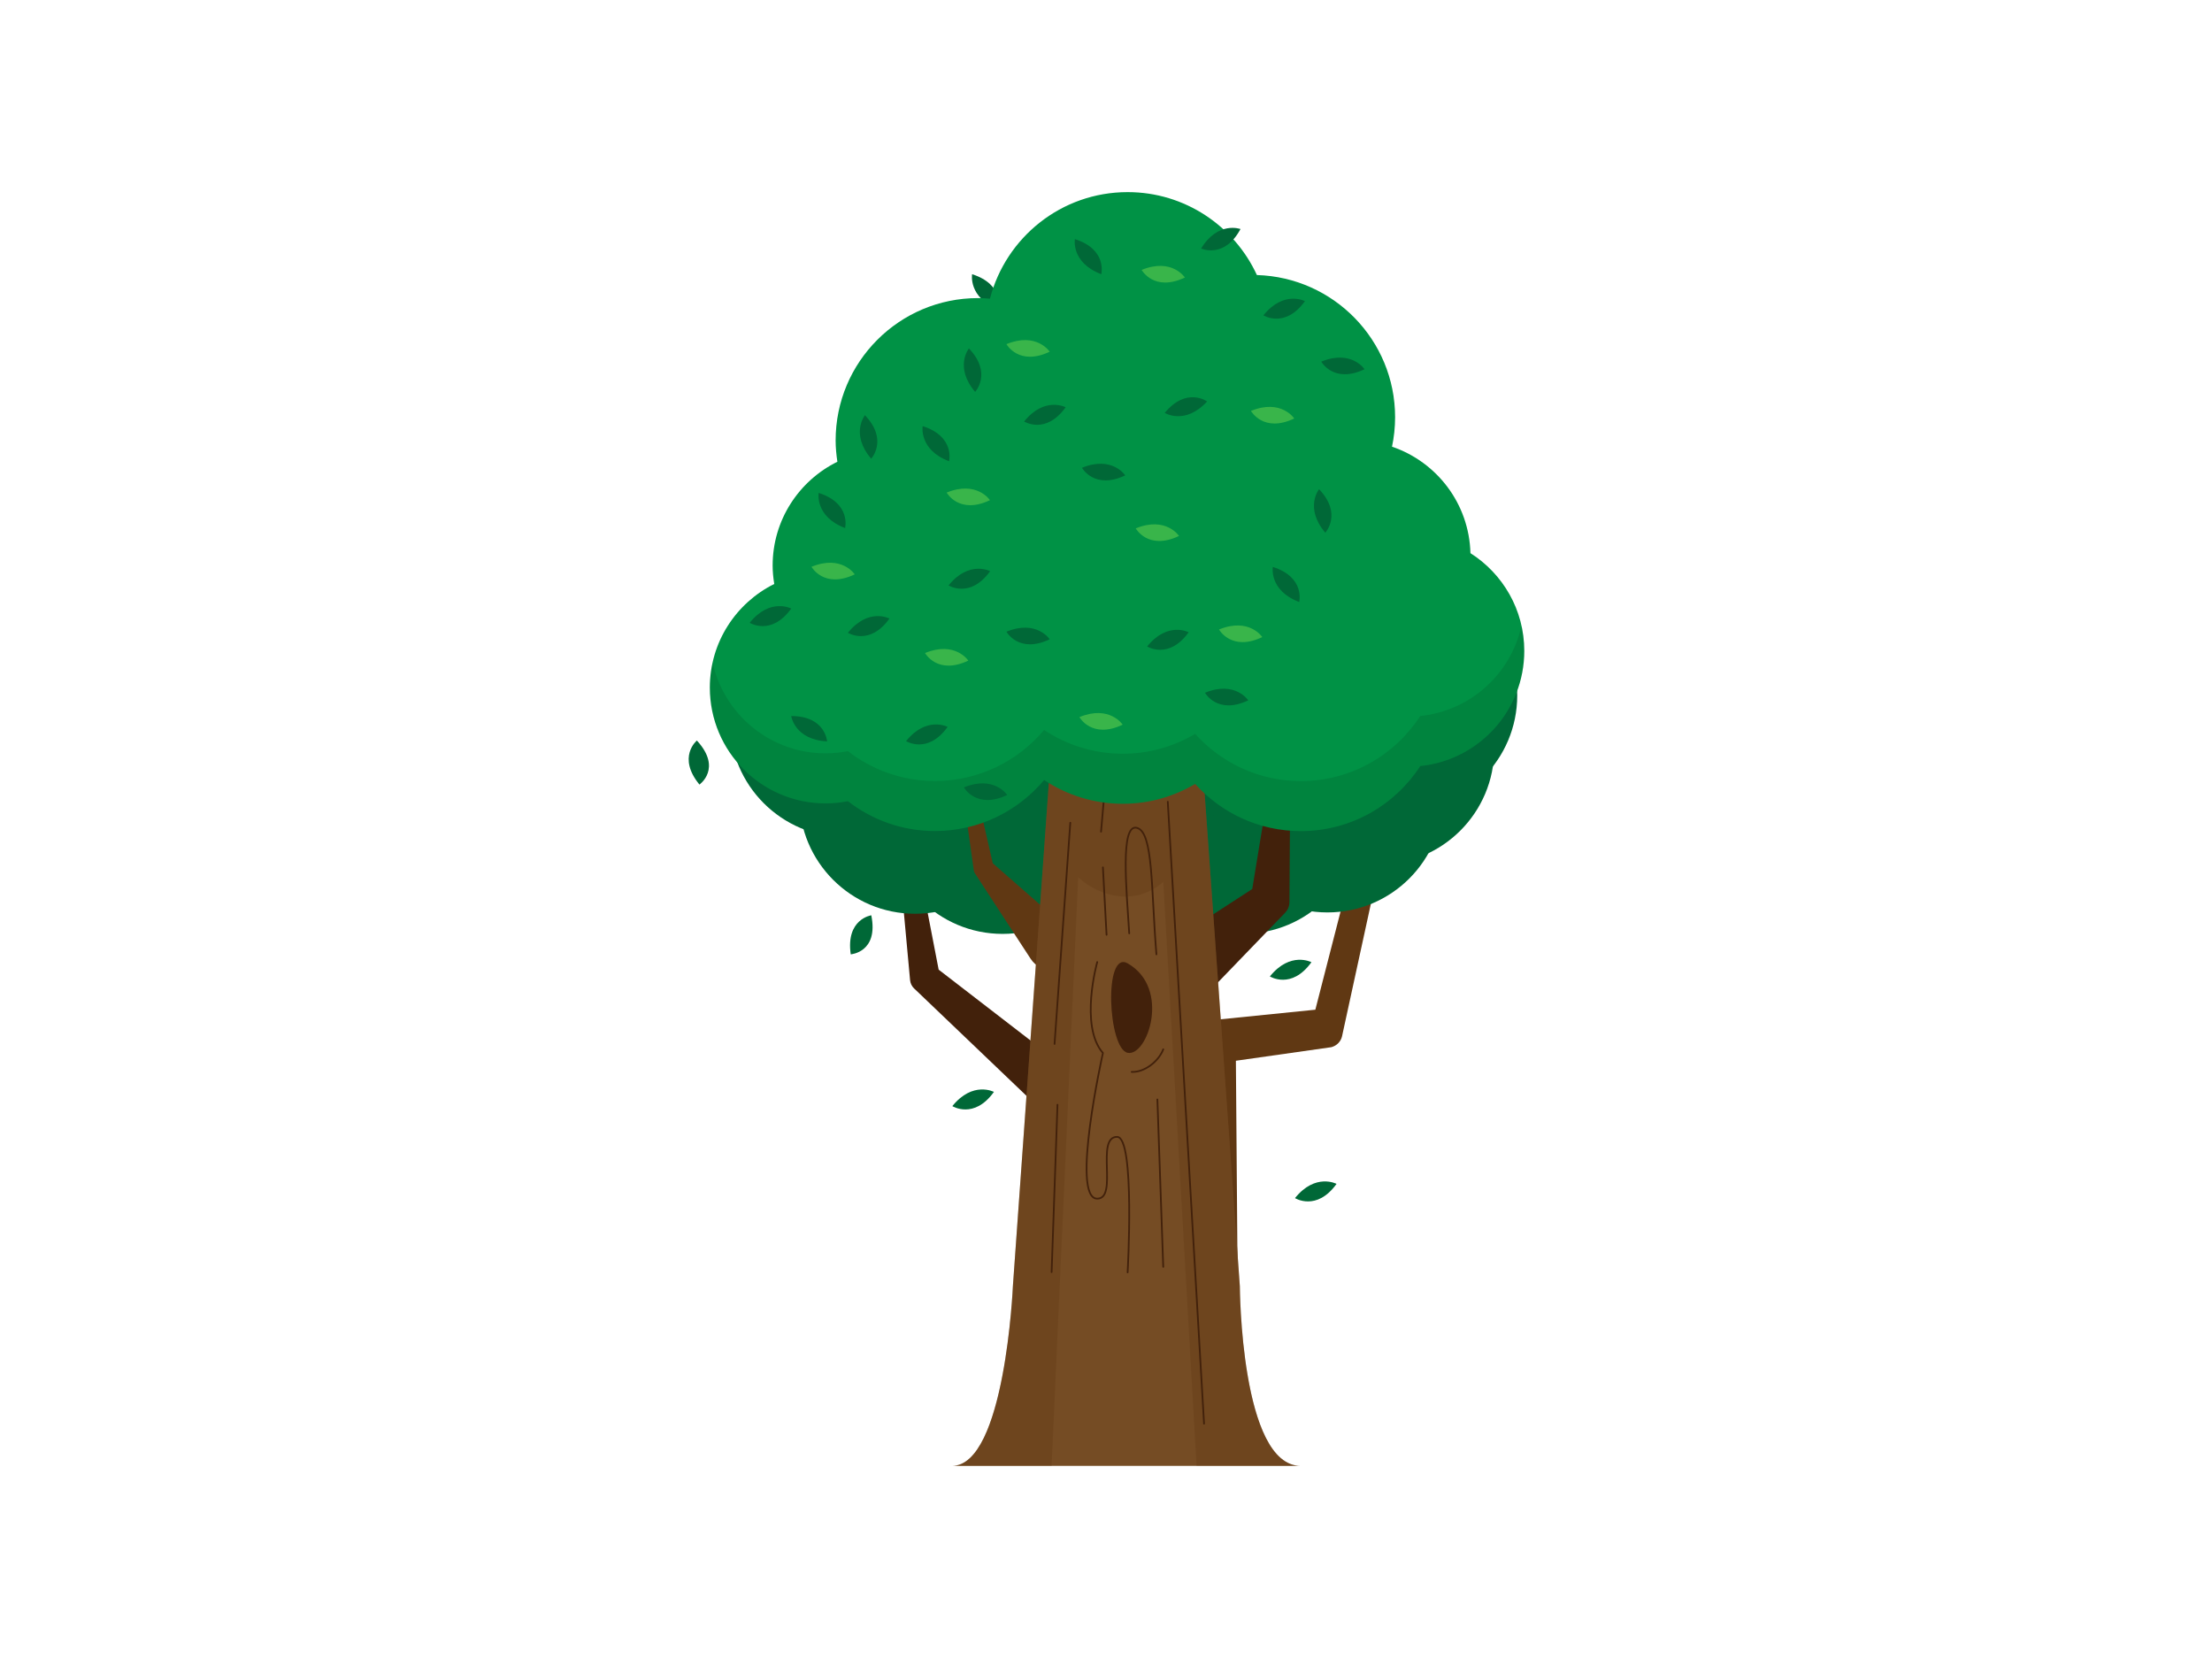 <?xml version="1.0" encoding="utf-8"?>
<!-- Generator: Adobe Illustrator 16.0.0, SVG Export Plug-In . SVG Version: 6.00 Build 0)  -->
<!DOCTYPE svg PUBLIC "-//W3C//DTD SVG 1.1//EN" "http://www.w3.org/Graphics/SVG/1.1/DTD/svg11.dtd">
<svg version="1.1" id="Layer_1" xmlns="http://www.w3.org/2000/svg" xmlns:xlink="http://www.w3.org/1999/xlink" x="0px" y="0px"
	 width="1024px" height="768px" viewBox="0 0 1024 768" enable-background="new 0 0 1024 768" xml:space="preserve">
<g>
	<path fill="#006837" d="M450.013,126.936c0,0-1.885,10.893,12.219,16.249C462.232,143.184,465.133,131.75,450.013,126.936z"/>
	<path fill="#42210B" d="M498.381,503.119l-0.107-1.208c-0.242-2.591-1.523-5.062-3.742-6.772l-60-46.263l-17.614-91.17
		c-0.22-1.112-1.242-1.913-2.393-1.801c-1.225,0.107-2.127,1.191-2.015,2.421l8.793,95.425c0.136,1.395,0.757,2.766,1.84,3.811
		l0.525,0.49l52.493,50.163l-0.796,146.158c0,0.491,0.022,1.01,0.068,1.518c0.717,7.812,7.63,13.557,15.441,12.835
		c7.817-0.723,13.556-7.653,12.84-15.453L498.381,503.119z"/>
	<path fill="#603813" d="M643.749,353.033c-2.788-0.745-5.661,0.915-6.405,3.703L608.91,467.422l-50.891,5.147
		c-4.222,0.812-7.586,4.312-8.037,8.798l-0.146,1.451l-7.749,170.364c-0.057,0.576-0.097,1.247-0.073,1.852
		c0.158,8.657,7.314,15.565,15.982,15.401c8.664-0.152,15.566-7.309,15.414-15.977l-1.281-163.406l44.197-6.281l0.665-0.227
		c2.071-0.756,3.731-2.494,4.272-4.797l26.222-120.462C648.135,356.549,646.48,353.767,643.749,353.033z"/>
	<g>
		<path fill="#006837" d="M517.733,378.735c0,29.596-23.992,53.593-53.594,53.593c-29.596,0-53.588-23.997-53.588-53.593
			c0-29.602,23.992-53.594,53.588-53.594C493.742,325.141,517.733,349.133,517.733,378.735z"/>
		<path fill="#006837" d="M477.199,369.417c0,29.602-23.997,53.594-53.594,53.594c-29.607,0-53.604-23.992-53.604-53.594
			c0-29.607,23.997-53.594,53.604-53.594C453.202,315.823,477.199,339.81,477.199,369.417z"/>
		<path fill="#006837" d="M445.063,333.939c0,29.607-23.998,53.594-53.594,53.594c-29.607,0-53.594-23.986-53.594-53.594
			c0-29.596,23.986-53.594,53.594-53.594C421.066,280.346,445.063,304.344,445.063,333.939z"/>
		<path fill="#006837" d="M629.199,378.678c0,29.602-23.998,53.594-53.594,53.594c-29.597,0-53.594-23.992-53.594-53.594
			s23.997-53.594,53.594-53.594C605.201,325.084,629.199,349.076,629.199,378.678z"/>
		<path fill="#006837" d="M668.107,368.802c0,29.597-23.997,53.588-53.594,53.588c-29.607,0-53.594-23.991-53.594-53.588
			c0-29.607,23.986-53.605,53.594-53.605C644.11,315.196,668.107,339.194,668.107,368.802z"/>
		<path fill="#006837" d="M691.738,346.621c0,29.597-24.003,53.594-53.6,53.594c-29.602,0-53.6-23.997-53.6-53.594
			c0-29.602,23.998-53.594,53.6-53.594C667.735,293.027,691.738,317.02,691.738,346.621z"/>
		<path fill="#006837" d="M702.371,321.93c0,29.602-24.003,53.594-53.6,53.594c-29.596,0-53.588-23.992-53.588-53.594
			c0-29.602,23.992-53.594,53.588-53.594C678.368,268.336,702.371,292.328,702.371,321.93z"/>
	</g>
	<path fill="#42210B" d="M595.539,329.34c-1.27-0.203-2.461,0.655-2.664,1.919l-13.172,80.289l-40.122,26.046
		c-0.897,0.599-1.817,1.344-2.597,2.15c-5.711,5.909-5.536,15.335,0.379,21.041c5.914,5.7,15.328,5.536,21.034-0.385l35.273-36.565
		l1.259-1.315c1.219-1.27,1.976-2.985,1.981-4.876l0.575-85.995C597.492,330.514,596.686,329.526,595.539,329.34z"/>
	<path fill="#603813" d="M493.713,429.523l-34.128-29.884l-12.332-53.786c-0.254-1.117-1.332-1.879-2.483-1.715
		c-1.225,0.175-2.065,1.298-1.896,2.517l7.93,56.269c0.067,0.469,0.231,0.943,0.508,1.36l0.553,0.847l25.279,38.768
		c0.531,0.818,1.213,1.62,1.981,2.285c4.611,4.036,11.598,3.573,15.628-1.032C498.781,440.54,498.319,433.548,493.713,429.523z"/>
	<path fill="#754C24" d="M602.188,678.608c-27.857,0-28.23-83.14-28.23-83.14l-18.946-265.214h-67.178l-18.941,265.214
		c0,0-3.646,83.14-28.225,83.14H602.188z"/>
	<path opacity="0.3" fill="#603813" d="M499.126,406.187c10.582,9.447,26.825,13.077,39.383,2.116l15.413,270.306h48.266
		c-27.857,0-28.23-83.14-28.23-83.14l-18.946-265.214h-67.178l-18.941,265.214c0,0-3.646,83.14-28.225,83.14h46.155L499.126,406.187
		z"/>
	
		<line fill="none" stroke="#42210B" stroke-width="0.802" stroke-linecap="round" stroke-linejoin="round" stroke-miterlimit="10" x1="495.475" y1="380.874" x2="488.183" y2="483.275"/>
	
		<line fill="none" stroke="#42210B" stroke-width="0.802" stroke-linecap="round" stroke-linejoin="round" stroke-miterlimit="10" x1="510.571" y1="401.524" x2="512.259" y2="432.752"/>
	
		<line fill="none" stroke="#42210B" stroke-width="0.802" stroke-linecap="round" stroke-linejoin="round" stroke-miterlimit="10" x1="535.788" y1="508.966" x2="538.497" y2="586.461"/>
	
		<line fill="none" stroke="#42210B" stroke-width="0.802" stroke-linecap="round" stroke-linejoin="round" stroke-miterlimit="10" x1="512.417" y1="353.834" x2="509.708" y2="385"/>
	
		<line fill="none" stroke="#42210B" stroke-width="0.802" stroke-linecap="round" stroke-linejoin="round" stroke-miterlimit="10" x1="489.537" y1="511.416" x2="486.822" y2="588.895"/>
	
		<line fill="none" stroke="#42210B" stroke-width="0.802" stroke-linecap="round" stroke-linejoin="round" stroke-miterlimit="10" x1="540.597" y1="371.149" x2="557.387" y2="659.063"/>
	<path fill="#009245" d="M543.113,243.125c0,36.408-29.506,65.92-65.914,65.92s-65.92-29.512-65.92-65.92
		c0-36.403,29.512-65.92,65.92-65.92S543.113,206.722,543.113,243.125z"/>
	<path fill="#42210B" d="M522.04,445.976c-11.237-6.451-9.132,39.586,0,41.403C531.166,489.213,542.16,457.528,522.04,445.976z"/>
	
		<path fill="none" stroke="#42210B" stroke-width="0.802" stroke-linecap="round" stroke-linejoin="round" stroke-miterlimit="10" d="
		M538.509,485.753c-2.095,5.497-8.591,10.729-14.629,10.464"/>
	<path fill="#009245" d="M705.628,301.302c0-19.048-9.956-35.726-24.917-45.23c-0.604-22.942-15.6-42.25-36.308-49.288
		c0.926-4.402,1.429-8.962,1.429-13.635c0-35.748-28.49-64.786-63.979-65.824c-10.436-22.643-33.282-38.389-59.842-38.389
		c-30.669,0-56.365,20.967-63.736,49.333c-1.823-0.152-3.652-0.276-5.525-0.276c-36.403,0-65.915,29.511-65.915,65.92
		c0,3.352,0.333,6.631,0.808,9.848c-17.733,8.737-29.969,26.944-29.969,48.063c0,2.901,0.299,5.729,0.745,8.511
		c-17.648,8.771-29.811,26.932-29.811,47.978c0,29.602,23.992,53.599,53.588,53.599c3.538,0,6.987-0.372,10.333-1.016
		c11.135,8.629,25.087,13.811,40.269,13.811c20.306,0,38.451-9.183,50.546-23.625c10.447,6.947,22.976,11.011,36.453,11.011
		c12.242,0,23.653-3.392,33.474-9.193c12.062,13.376,29.483,21.841,48.915,21.841c23.196,0,43.554-12.004,55.299-30.116
		C684.531,351.887,705.628,329.063,705.628,301.302z"/>
	<g opacity="0.1">
		<path d="M657.486,331.456c-11.745,18.111-32.103,30.127-55.299,30.127c-19.432,0-36.854-8.466-48.915-21.847
			c-9.82,5.808-21.231,9.194-33.474,9.194c-13.477,0-26.006-4.058-36.453-11.011c-12.095,14.431-30.24,23.63-50.546,23.63
			c-15.182,0-29.134-5.192-40.269-13.822c-3.347,0.655-6.795,1.021-10.333,1.021c-25.64,0-47.042-18.026-52.318-42.075
			c-0.83,3.742-1.27,7.642-1.27,11.638c0,29.602,23.992,53.599,53.588,53.599c3.538,0,6.987-0.372,10.333-1.016
			c11.135,8.629,25.087,13.811,40.269,13.811c20.306,0,38.451-9.183,50.546-23.625c10.447,6.947,22.976,11.011,36.453,11.011
			c12.242,0,23.653-3.392,33.474-9.193c12.062,13.376,29.483,21.841,48.915,21.841c23.196,0,43.554-12.004,55.299-30.116
			c27.045-2.737,48.142-25.561,48.142-53.322c0-3.945-0.524-7.755-1.332-11.463C699.335,312.081,680.609,329.12,657.486,331.456z"/>
		<path fill="#006837" d="M644.403,183.627c0.231,0.074,0.463,0.175,0.706,0.265c-0.125-0.812-0.231-1.625-0.373-2.432
			C644.612,182.183,644.545,182.917,644.403,183.627z"/>
	</g>
	<path fill="#006837" d="M400.41,192.212c0,0-6.897,8.624,2.878,20.131C403.288,212.343,411.336,203.703,400.41,192.212z"/>
	<path fill="#006837" d="M378.991,228.191c0,0-1.885,10.893,12.225,16.26C391.216,244.451,394.111,233.005,378.991,228.191z"/>
	<path fill="#006837" d="M448.535,161.284c0,0-6.885,8.629,2.889,20.137C451.424,181.421,459.472,172.786,448.535,161.284z"/>
	<path fill="#006837" d="M427.133,197.274c0,0-1.891,10.881,12.219,16.249C439.352,213.523,442.247,202.089,427.133,197.274z"/>
	<path fill="#006837" d="M610.631,226.453c0,0-6.891,8.624,2.879,20.137C613.51,246.59,621.558,237.955,610.631,226.453z"/>
	<path fill="#006837" d="M589.219,262.443c0,0-1.886,10.887,12.225,16.243C601.443,278.687,604.332,267.252,589.219,262.443z"/>
	<path fill="#006837" d="M485.937,295.945c0,0-6.067-9.233-20.03-3.51C465.906,292.435,471.618,302.769,485.937,295.945z"/>
	<path fill="#006837" d="M458.36,264.419c0,0-9.758-5.164-19.24,6.586C439.121,271.005,449.099,277.304,458.36,264.419z"/>
	<path fill="#006837" d="M366.281,281.717c0,0-9.758-5.169-19.234,6.592C347.047,288.31,357.025,294.597,366.281,281.717z"/>
	<path fill="#006837" d="M411.759,286.345c0,0-9.758-5.169-19.229,6.586C392.531,292.932,402.503,299.23,411.759,286.345z"/>
	<path fill="#006837" d="M403.345,423.716c0,0-11.886,1.722-9.51,18.077C393.834,441.793,406.838,440.907,403.345,423.716z"/>
	<path fill="#006837" d="M322.604,342.812c0,0-9.29,7.619,1.191,20.392C323.795,363.203,334.467,355.725,322.604,342.812z"/>
	<path fill="#006837" d="M618.725,548.05c0,0-9.764-5.17-19.234,6.586C599.49,554.636,609.463,560.929,618.725,548.05z"/>
	<path fill="#006837" d="M607.098,445.434c0,0-9.752-5.17-19.234,6.586C587.863,452.02,597.848,458.312,607.098,445.434z"/>
	<path fill="#006837" d="M460.116,505.473c0,0-9.764-5.164-19.246,6.58C440.87,512.053,450.86,518.363,460.116,505.473z"/>
	<path fill="#006837" d="M520.905,220.059c0,0-6.062-9.233-20.035-3.505C500.87,216.554,506.587,226.882,520.905,220.059z"/>
	<path fill="#39B54A" d="M545.806,248.108c0,0-6.067-9.233-20.035-3.505C525.771,244.604,531.487,254.938,545.806,248.108z"/>
	<path fill="#39B54A" d="M548.526,128.465c0,0-6.067-9.233-20.03-3.511C528.496,124.954,534.208,135.288,548.526,128.465z"/>
	<path fill="#39B54A" d="M485.937,162.813c0,0-6.067-9.239-20.03-3.504C465.906,159.309,471.618,169.631,485.937,162.813z"/>
	<path fill="#39B54A" d="M448.258,305.811c0,0-6.062-9.233-20.035-3.504C428.223,302.306,433.939,312.64,448.258,305.811z"/>
	<path fill="#39B54A" d="M458.276,231.544c0,0-6.067-9.233-20.042-3.511C438.234,228.033,443.958,238.373,458.276,231.544z"/>
	<path fill="#39B54A" d="M395.686,265.887c0,0-6.056-9.233-20.03-3.505C375.656,262.382,381.367,272.715,395.686,265.887z"/>
	<path fill="#39B54A" d="M519.721,335.469c0,0-6.062-9.239-20.03-3.505C499.69,331.964,505.402,342.292,519.721,335.469z"/>
	<path fill="#39B54A" d="M599.151,193.73c0,0-6.062-9.233-20.036-3.505C579.115,190.225,584.827,200.554,599.151,193.73z"/>
	<path fill="#39B54A" d="M584.354,294.924c0,0-6.062-9.239-20.03-3.511C564.323,291.413,570.035,301.747,584.354,294.924z"/>
	<path fill="#006837" d="M493.33,188.532c0,0-9.764-5.164-19.24,6.586C474.09,195.118,484.068,201.417,493.33,188.532z"/>
	<path fill="#006837" d="M631.683,170.923c0,0-6.062-9.233-20.036-3.51C611.646,167.413,617.353,177.747,631.683,170.923z"/>
	<path fill="#006837" d="M604.096,139.402c0,0-9.753-5.175-19.229,6.581C584.867,145.983,594.846,152.276,604.096,139.402z"/>
	<path fill="#006837" d="M577.857,324.204c0,0-6.062-9.233-20.03-3.511C557.827,320.693,563.545,331.033,577.857,324.204z"/>
	<path fill="#006837" d="M550.271,292.689c0,0-9.747-5.169-19.229,6.581C531.042,299.27,541.025,305.568,550.271,292.689z"/>
	<path fill="#006837" d="M466.256,368.017c0,0-6.062-9.233-20.029-3.505C446.227,364.512,451.943,374.846,466.256,368.017z"/>
	<path fill="#006837" d="M438.681,336.496c0,0-9.764-5.164-19.234,6.587C419.446,343.083,429.425,349.375,438.681,336.496z"/>
	<path fill="#006837" d="M366.281,331.484c0,0,1.541,10.938,16.604,11.728C382.886,343.212,382.146,331.445,366.281,331.484z"/>
	<path fill="#006837" d="M539.18,191.151c0,0,9.403,5.802,19.635-5.299C558.814,185.852,549.277,178.904,539.18,191.151z"/>
	<path fill="#006837" d="M497.591,110.692c0,0-1.885,10.876,12.219,16.243C509.81,126.936,512.71,115.495,497.591,110.692z"/>
	<path fill="#006837" d="M574.262,106.031c0,0-10.345-3.866-18.229,9.007C556.032,115.038,566.744,119.999,574.262,106.031z"/>
	
		<path fill="none" stroke="#42210B" stroke-width="0.802" stroke-linecap="round" stroke-linejoin="round" stroke-miterlimit="10" d="
		M507.941,445.36c0,0-8.308,29.579,2.63,42.103c0,0-15.097,67.427-2.63,67.427c9.792,0-0.92-28.597,9.183-28.597
		c8.454,0,4.888,62.72,4.888,62.72"/>
	
		<path fill="none" stroke="#42210B" stroke-width="0.802" stroke-linecap="round" stroke-linejoin="round" stroke-miterlimit="10" d="
		M522.757,432.08c-1.321-20.611-4.211-50.777,3.499-48.858c7.703,1.931,6.553,27.706,9.081,58.571"/>
</g>
</svg>
